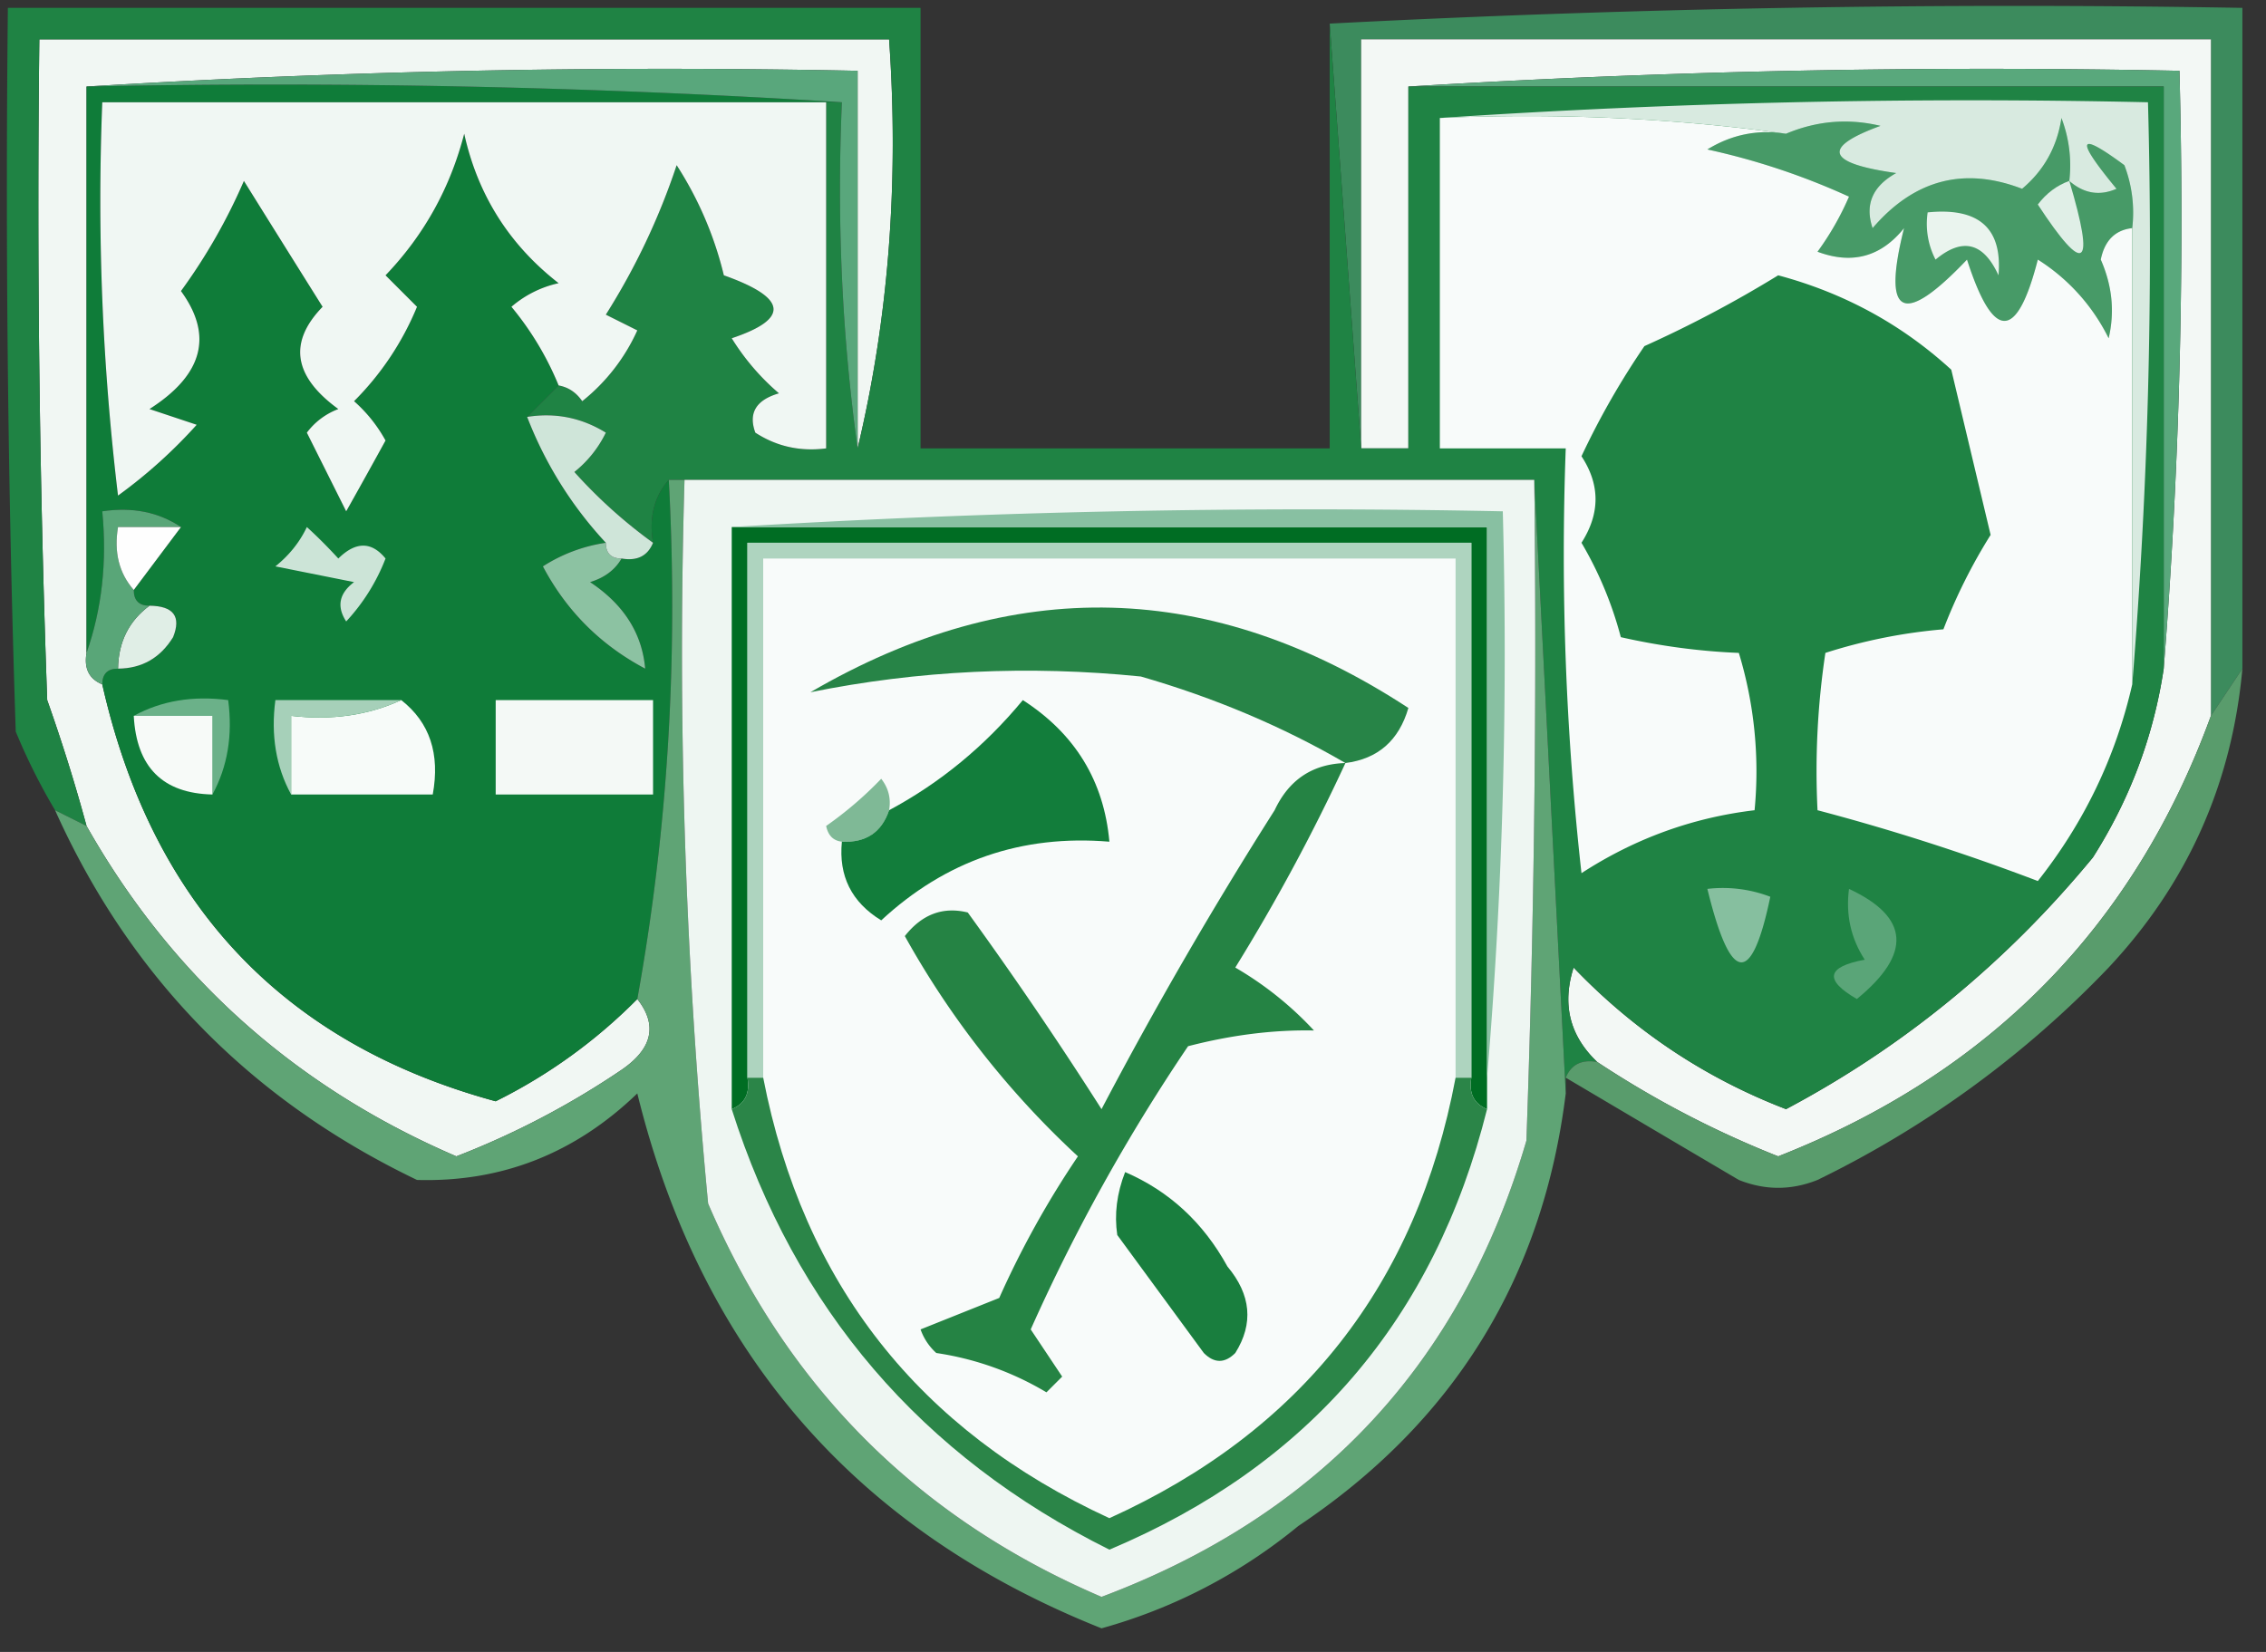 <svg xmlns="http://www.w3.org/2000/svg" width="144" height="105" style="shape-rendering:geometricPrecision;text-rendering:geometricPrecision;image-rendering:optimizeQuality;fill-rule:evenodd;clip-rule:evenodd"><rect width="100%" height="100%" fill="#333333" stroke="none"/><path style="opacity:.867" fill="#3e9863" d="M84.5 1.5a841.593 841.593 0 0 1 58-1v42l-2 3v-43h-54v26l-2-27z"/><path style="opacity:1" fill="#f1f7f3" d="M54.5 28.5v-24a600.848 600.848 0 0 0-49 1v36c-.172.992.162 1.658 1 2 3.162 13.989 11.496 22.822 25 26.5a33.704 33.704 0 0 0 9-6.5c1.3 1.653.966 3.153-1 4.5A52.456 52.456 0 0 1 29 73.5c-10.23-4.401-18.064-11.401-23.5-21-.726-2.68-1.56-5.346-2.5-8a882.433 882.433 0 0 1-.5-42h54c.636 9.065-.03 17.731-2 26z"/><path style="opacity:1" fill="#f3f8f5" d="M140.5 45.5c-4.878 13.38-14.045 22.713-27.5 28a62.485 62.485 0 0 1-11.5-6c-1.748-1.66-2.248-3.66-1.5-6 3.844 4.016 8.344 7.016 13.5 9 7.491-3.978 13.991-9.312 19.5-16 2.354-3.703 3.854-7.703 4.5-12a361.606 361.606 0 0 0 1-38 600.842 600.842 0 0 0-49 1v23h-3v-26h54v43z"/><path style="opacity:1" fill="#59a87c" d="M89.5 5.5a600.842 600.842 0 0 1 49-1 361.606 361.606 0 0 1-1 38v-37h-48z"/><path style="opacity:1" fill="#0f7c39" d="M5.5 5.5c16.175-.33 32.175.004 48 1h-47c-.331 8.36.002 16.693 1 25a31.86 31.86 0 0 0 5-4.5l-3-1c3.398-2.171 4.065-4.671 2-7.5a36.315 36.315 0 0 0 4-7 3304.3 3304.3 0 0 0 5 8c-2.188 2.255-1.855 4.422 1 6.5a4.452 4.452 0 0 0-2 1.5l2.5 5c.85-1.51 1.683-3.01 2.5-4.5a9.265 9.265 0 0 0-2-2.5 18.338 18.338 0 0 0 4-6l-2-2c2.444-2.553 4.11-5.553 5-9 .86 3.888 2.86 7.055 6 9.5a6.807 6.807 0 0 0-3 1.5 19.228 19.228 0 0 1 3 5l-2 2a24.834 24.834 0 0 0 5 8 10.123 10.123 0 0 0-4 1.5c1.5 2.833 3.667 5 6.5 6.5-.195-2.245-1.362-4.078-3.5-5.5.916-.278 1.583-.778 2-1.5.992.172 1.658-.162 2-1-.268-1.599.066-2.932 1-4 .609 11.255-.058 22.255-2 33a33.704 33.704 0 0 1-9 6.5c-13.504-3.678-21.838-12.511-25-26.5 0-.667.333-1 1-1 1.517-.01 2.684-.677 3.5-2 .528-1.316.028-1.983-1.5-2-.667 0-1-.333-1-1l3-4c-1.419-.951-3.085-1.285-5-1 .31 3.213-.023 6.213-1 9v-36z"/><path style="opacity:1" fill="#1f8344" d="m84.5 1.5 2 27h3v-23h48v37c-.646 4.297-2.146 8.297-4.5 12-5.509 6.688-12.009 12.022-19.5 16-5.156-1.984-9.656-4.984-13.5-9-.748 2.34-.248 4.34 1.5 6-.992-.172-1.658.162-2 1v1l-2-39h-55c-.934 1.068-1.268 2.401-1 4a31.444 31.444 0 0 1-5-4.5 7.253 7.253 0 0 0 2-2.5c-1.545-.952-3.212-1.285-5-1l2-2c.617.11 1.117.444 1.5 1a12.134 12.134 0 0 0 3.5-4.5l-2-1a43.356 43.356 0 0 0 4.5-9.5 22.721 22.721 0 0 1 3 7c4.034 1.43 4.2 2.763.5 4a14.974 14.974 0 0 0 3 3.5c-1.456.423-1.956 1.256-1.5 2.5 1.356.88 2.856 1.213 4.5 1v-22h1c-.325 7.52.008 14.852 1 22 1.97-8.269 2.636-16.935 2-26h-54c-.167 14.004 0 28.004.5 42 .94 2.654 1.774 5.32 2.5 8l-2-1a38.73 38.73 0 0 1-2.5-5C.5 31.17.333 15.837.5.5h58v28h26v-27z"/><path style="opacity:1" fill="#6bb189" d="M8.5 45.5c1.765-.961 3.765-1.295 6-1 .295 2.235-.039 4.235-1 6v-5h-5z"/><path style="opacity:1" fill="#f7fbf9" d="M25.5 44.5c1.808 1.418 2.475 3.418 2 6h-9v-5c2.56.302 4.893-.032 7-1z"/><path style="opacity:1" fill="#f7faf8" d="M8.5 45.5h5v5c-3.159-.07-4.826-1.737-5-5z"/><path style="opacity:1" fill="#f4f9f6" d="M31.5 44.5h10v6h-10v-6z"/><path style="opacity:1" fill="#a6d0b9" d="M25.5 44.5c-2.107.968-4.44 1.302-7 1v5c-.961-1.765-1.295-3.765-1-6h8z"/><path style="opacity:1" fill="#e0eee6" d="M9.5 38.5c1.528.017 2.028.684 1.5 2-.816 1.323-1.983 1.99-3.5 2 .027-1.7.694-3.033 2-4z"/><path style="opacity:1" fill="#59a678" d="M11.5 33.5h-4c-.268 1.599.066 2.932 1 4 0 .667.333 1 1 1-1.306.967-1.973 2.3-2 4-.667 0-1 .333-1 1-.838-.342-1.172-1.008-1-2 .977-2.787 1.31-5.787 1-9 1.915-.285 3.581.049 5 1z"/><path style="opacity:1" fill="#8cc2a2" d="M38.5 34.5c0 .667.333 1 1 1-.417.722-1.084 1.222-2 1.5 2.138 1.422 3.305 3.255 3.5 5.5-2.833-1.5-5-3.667-6.5-6.5a10.123 10.123 0 0 1 4-1.5z"/><path style="opacity:1" fill="#cce4d7" d="M19.5 33.5c.651.59 1.318 1.257 2 2 1.109-1.09 2.109-1.09 3 0a12.417 12.417 0 0 1-2.5 4c-.617-.95-.45-1.782.5-2.5l-5-1c.88-.708 1.547-1.542 2-2.5z"/><path style="opacity:1" fill="#fefefe" d="m11.5 33.5-3 4c-.934-1.068-1.268-2.401-1-4h4z"/><path style="opacity:1" fill="#cfe5d9" d="M33.5 26.5c1.788-.285 3.455.048 5 1a7.253 7.253 0 0 1-2 2.5 31.444 31.444 0 0 0 5 4.5c-.342.838-1.008 1.172-2 1-.667 0-1-.333-1-1a24.834 24.834 0 0 1-5-8z"/><path style="opacity:1" fill="#479a67" d="M131.5 11.5c.923.803 1.923.97 3 .5-2.65-3.207-2.484-3.707.5-1.5a8.43 8.43 0 0 1 .5 4c-1.086.12-1.753.787-2 2 .728 1.655.895 3.321.5 5a12.374 12.374 0 0 0-4.5-5c-1.33 5.194-2.83 5.194-4.5 0-4.08 4.294-5.413 3.627-4-2-1.466 1.825-3.299 2.325-5.5 1.5a18.083 18.083 0 0 0 2-3.5 44.326 44.326 0 0 0-9-3c1.545-.952 3.212-1.285 5-1 1.955-.823 3.955-.99 6-.5-3.765 1.377-3.432 2.377 1 3-1.507.837-2.007 2.004-1.5 3.5 2.643-3.084 5.809-3.917 9.5-2.5 1.393-1.171 2.227-2.671 2.5-4.5a8.43 8.43 0 0 1 .5 4z"/><path style="opacity:1" fill="#f8fbfa" d="M91.5 7.5c7.52-.325 14.852.008 22 1-1.788-.285-3.455.048-5 1a44.326 44.326 0 0 1 9 3 18.083 18.083 0 0 1-2 3.5c2.201.825 4.034.325 5.5-1.5-1.413 5.627-.08 6.294 4 2 1.67 5.194 3.17 5.194 4.5 0a12.374 12.374 0 0 1 4.5 5c.395-1.679.228-3.345-.5-5 .247-1.213.914-1.88 2-2v29c-1.053 4.606-3.053 8.773-6 12.5a138.876 138.876 0 0 0-14-4.5c-.165-3.35.002-6.683.5-10a33.995 33.995 0 0 1 7.5-1.5 34.788 34.788 0 0 1 3-6L124 23.5c-3.144-2.879-6.81-4.879-11-6a75.058 75.058 0 0 1-8.5 4.5 50.145 50.145 0 0 0-4 7c1.19 1.808 1.19 3.641 0 5.5a23.609 23.609 0 0 1 2.5 6c2.507.567 5.007.9 7.5 1a25.878 25.878 0 0 1 1 10c-3.944.468-7.611 1.8-11 4a183.123 183.123 0 0 1-1-27h-8v-21z"/><path style="opacity:1" fill="#eaf4ee" d="M122.5 13.5c3.257-.326 4.757 1.007 4.5 4-.953-2.092-2.286-2.425-4-1a4.934 4.934 0 0 1-.5-3z"/><path style="opacity:1" fill="#e0efe7" d="M131.5 11.5c1.662 5.569.995 6.069-2 1.5.544-.717 1.211-1.217 2-1.5z"/><path style="opacity:1" fill="#f0f7f3" d="M52.5 6.5v22c-1.644.213-3.144-.12-4.5-1-.456-1.244.044-2.077 1.5-2.5a14.974 14.974 0 0 1-3-3.5c3.7-1.237 3.534-2.57-.5-4a22.721 22.721 0 0 0-3-7 43.356 43.356 0 0 1-4.5 9.5l2 1a12.134 12.134 0 0 1-3.5 4.5c-.383-.556-.883-.89-1.5-1a19.228 19.228 0 0 0-3-5 6.807 6.807 0 0 1 3-1.5c-3.14-2.445-5.14-5.612-6-9.5-.89 3.447-2.556 6.447-5 9l2 2a18.338 18.338 0 0 1-4 6 9.265 9.265 0 0 1 2 2.5 463.76 463.76 0 0 1-2.5 4.5l-2.5-5a4.452 4.452 0 0 1 2-1.5c-2.855-2.078-3.188-4.245-1-6.5a3304.3 3304.3 0 0 1-5-8 36.315 36.315 0 0 1-4 7c2.065 2.829 1.398 5.329-2 7.5l3 1a31.86 31.86 0 0 1-5 4.5 157.124 157.124 0 0 1-1-25h46z"/><path style="opacity:1" fill="#d8eae0" d="M91.5 7.5a506.846 506.846 0 0 1 45-1 342.787 342.787 0 0 1-1 37v-29a8.43 8.43 0 0 0-.5-4c-2.984-2.207-3.15-1.707-.5 1.5-1.077.47-2.077.303-3-.5a8.43 8.43 0 0 0-.5-4c-.273 1.829-1.107 3.329-2.5 4.5-3.691-1.417-6.857-.584-9.5 2.5-.507-1.496-.007-2.663 1.5-3.5-4.432-.623-4.765-1.623-1-3-2.045-.49-4.045-.323-6 .5-7.148-.992-14.48-1.325-22-1z"/><path style="opacity:1" fill="#59a77c" d="M5.5 5.5a600.848 600.848 0 0 1 49-1v24c-.992-7.148-1.325-14.48-1-22a576.595 576.595 0 0 0-48-1z"/><path style="opacity:1" fill="#86bf9f" d="M108.5 56.5a8.435 8.435 0 0 1 4 .5c-1.191 5.72-2.524 5.553-4-.5z"/><path style="opacity:1" fill="#5aa578" d="M117.5 56.5c3.844 1.791 4.011 4.125.5 7-2.096-1.215-1.929-2.049.5-2.5-.88-1.356-1.214-2.856-1-4.5z"/><path style="opacity:.961" fill="#5ba06e" d="M142.5 42.5c-.662 7.323-3.495 13.656-8.5 19A64.824 64.824 0 0 1 115.5 75c-1.667.667-3.333.667-5 0a6653.3 6653.3 0 0 1-11-6.5c.342-.838 1.008-1.172 2-1a62.485 62.485 0 0 0 11.5 6c13.455-5.287 22.622-14.62 27.5-28l2-3z"/><path style="opacity:1" fill="#5fa475" d="M42.5 30.5h1a370.414 370.414 0 0 0 1.5 46c5.013 11.68 13.346 20.013 25 25 13.877-5.208 22.877-14.875 27-29 .5-13.996.667-27.996.5-42l2 39c-1.453 11.734-7.12 20.9-17 27.5a33.947 33.947 0 0 1-12.5 6.5c-15.628-6.226-25.461-17.56-29.5-34-3.961 3.82-8.628 5.654-14 5.5-10.572-5.072-18.24-12.905-23-23.5l2 1c5.436 9.599 13.27 16.599 23.5 21A52.456 52.456 0 0 0 39.5 68c1.966-1.347 2.3-2.847 1-4.5 1.942-10.745 2.609-21.745 2-33z"/><path style="opacity:1" fill="#eef6f2" d="M43.5 30.5h54c.167 14.004 0 28.004-.5 42-4.123 14.125-13.123 23.792-27 29-11.654-4.987-19.987-13.32-25-25a370.414 370.414 0 0 1-1.5-46z"/><path style="opacity:1" fill="#f8fbfa" d="M92.5 68.5c-2.467 13.136-9.8 22.47-22 28-12.124-5.587-19.457-14.92-22-28v-33h44v33z"/><path style="opacity:1" fill="#258344" d="M85.5 48.5a122.906 122.906 0 0 1-7 13 21.628 21.628 0 0 1 5 4c-2.563-.05-5.23.282-8 1a118.023 118.023 0 0 0-10 18l2 3-1 1a19.054 19.054 0 0 0-7-2.5 3.646 3.646 0 0 1-1-1.5l5-2a59.006 59.006 0 0 1 5-9 56.25 56.25 0 0 1-11-14c1.09-1.388 2.424-1.888 4-1.5 2.957 4.08 5.79 8.247 8.5 12.5a267.415 267.415 0 0 1 11-19c.908-1.939 2.408-2.939 4.5-3z"/><path style="opacity:1" fill="#006d23" d="M46.5 33.5h48v37c-.838-.342-1.172-1.008-1-2v-34h-46v34c.172.992-.162 1.658-1 2v-37z"/><path style="opacity:1" fill="#aed4bf" d="M93.5 68.5h-1v-33h-44v33h-1v-34h46v34z"/><path style="opacity:1" fill="#7fb996" d="M56.5 51.5c-.473 1.406-1.473 2.073-3 2-.543-.06-.876-.393-1-1a23.591 23.591 0 0 0 3.5-3c.464.594.631 1.261.5 2z"/><path style="opacity:1" fill="#127d3b" d="M53.5 53.5c1.527.073 2.527-.594 3-2 3.25-1.743 6.084-4.077 8.5-7 3.32 2.14 5.154 5.14 5.5 9-5.57-.465-10.403 1.201-14.5 5-1.883-1.153-2.716-2.82-2.5-5z"/><path style="opacity:1" fill="#278447" d="M85.5 48.5c-3.982-2.315-8.316-4.148-13-5.5-7.14-.722-14.14-.389-21 1 12.866-7.498 25.533-7.164 38 1-.603 2.071-1.936 3.238-4 3.5z"/><path style="opacity:1" fill="#88c0a2" d="M46.5 33.5a600.852 600.852 0 0 1 49-1c.328 12.178-.005 24.178-1 36v-35h-48z"/><path style="opacity:1" fill="#2b8548" d="M47.5 68.5h1c2.543 13.08 9.876 22.413 22 28 12.2-5.53 19.533-14.864 22-28h1c-.172.992.162 1.658 1 2-3.332 13.327-11.332 22.66-24 28-11.958-5.957-19.958-15.29-24-28 .838-.342 1.172-1.008 1-2z"/><path style="opacity:1" fill="#197e3e" d="M71.5 74.5c2.798 1.206 4.965 3.206 6.5 6 1.505 1.798 1.672 3.632.5 5.5-.667.667-1.333.667-2 0L71 78.5c-.195-1.32-.028-2.653.5-4z"/></svg>